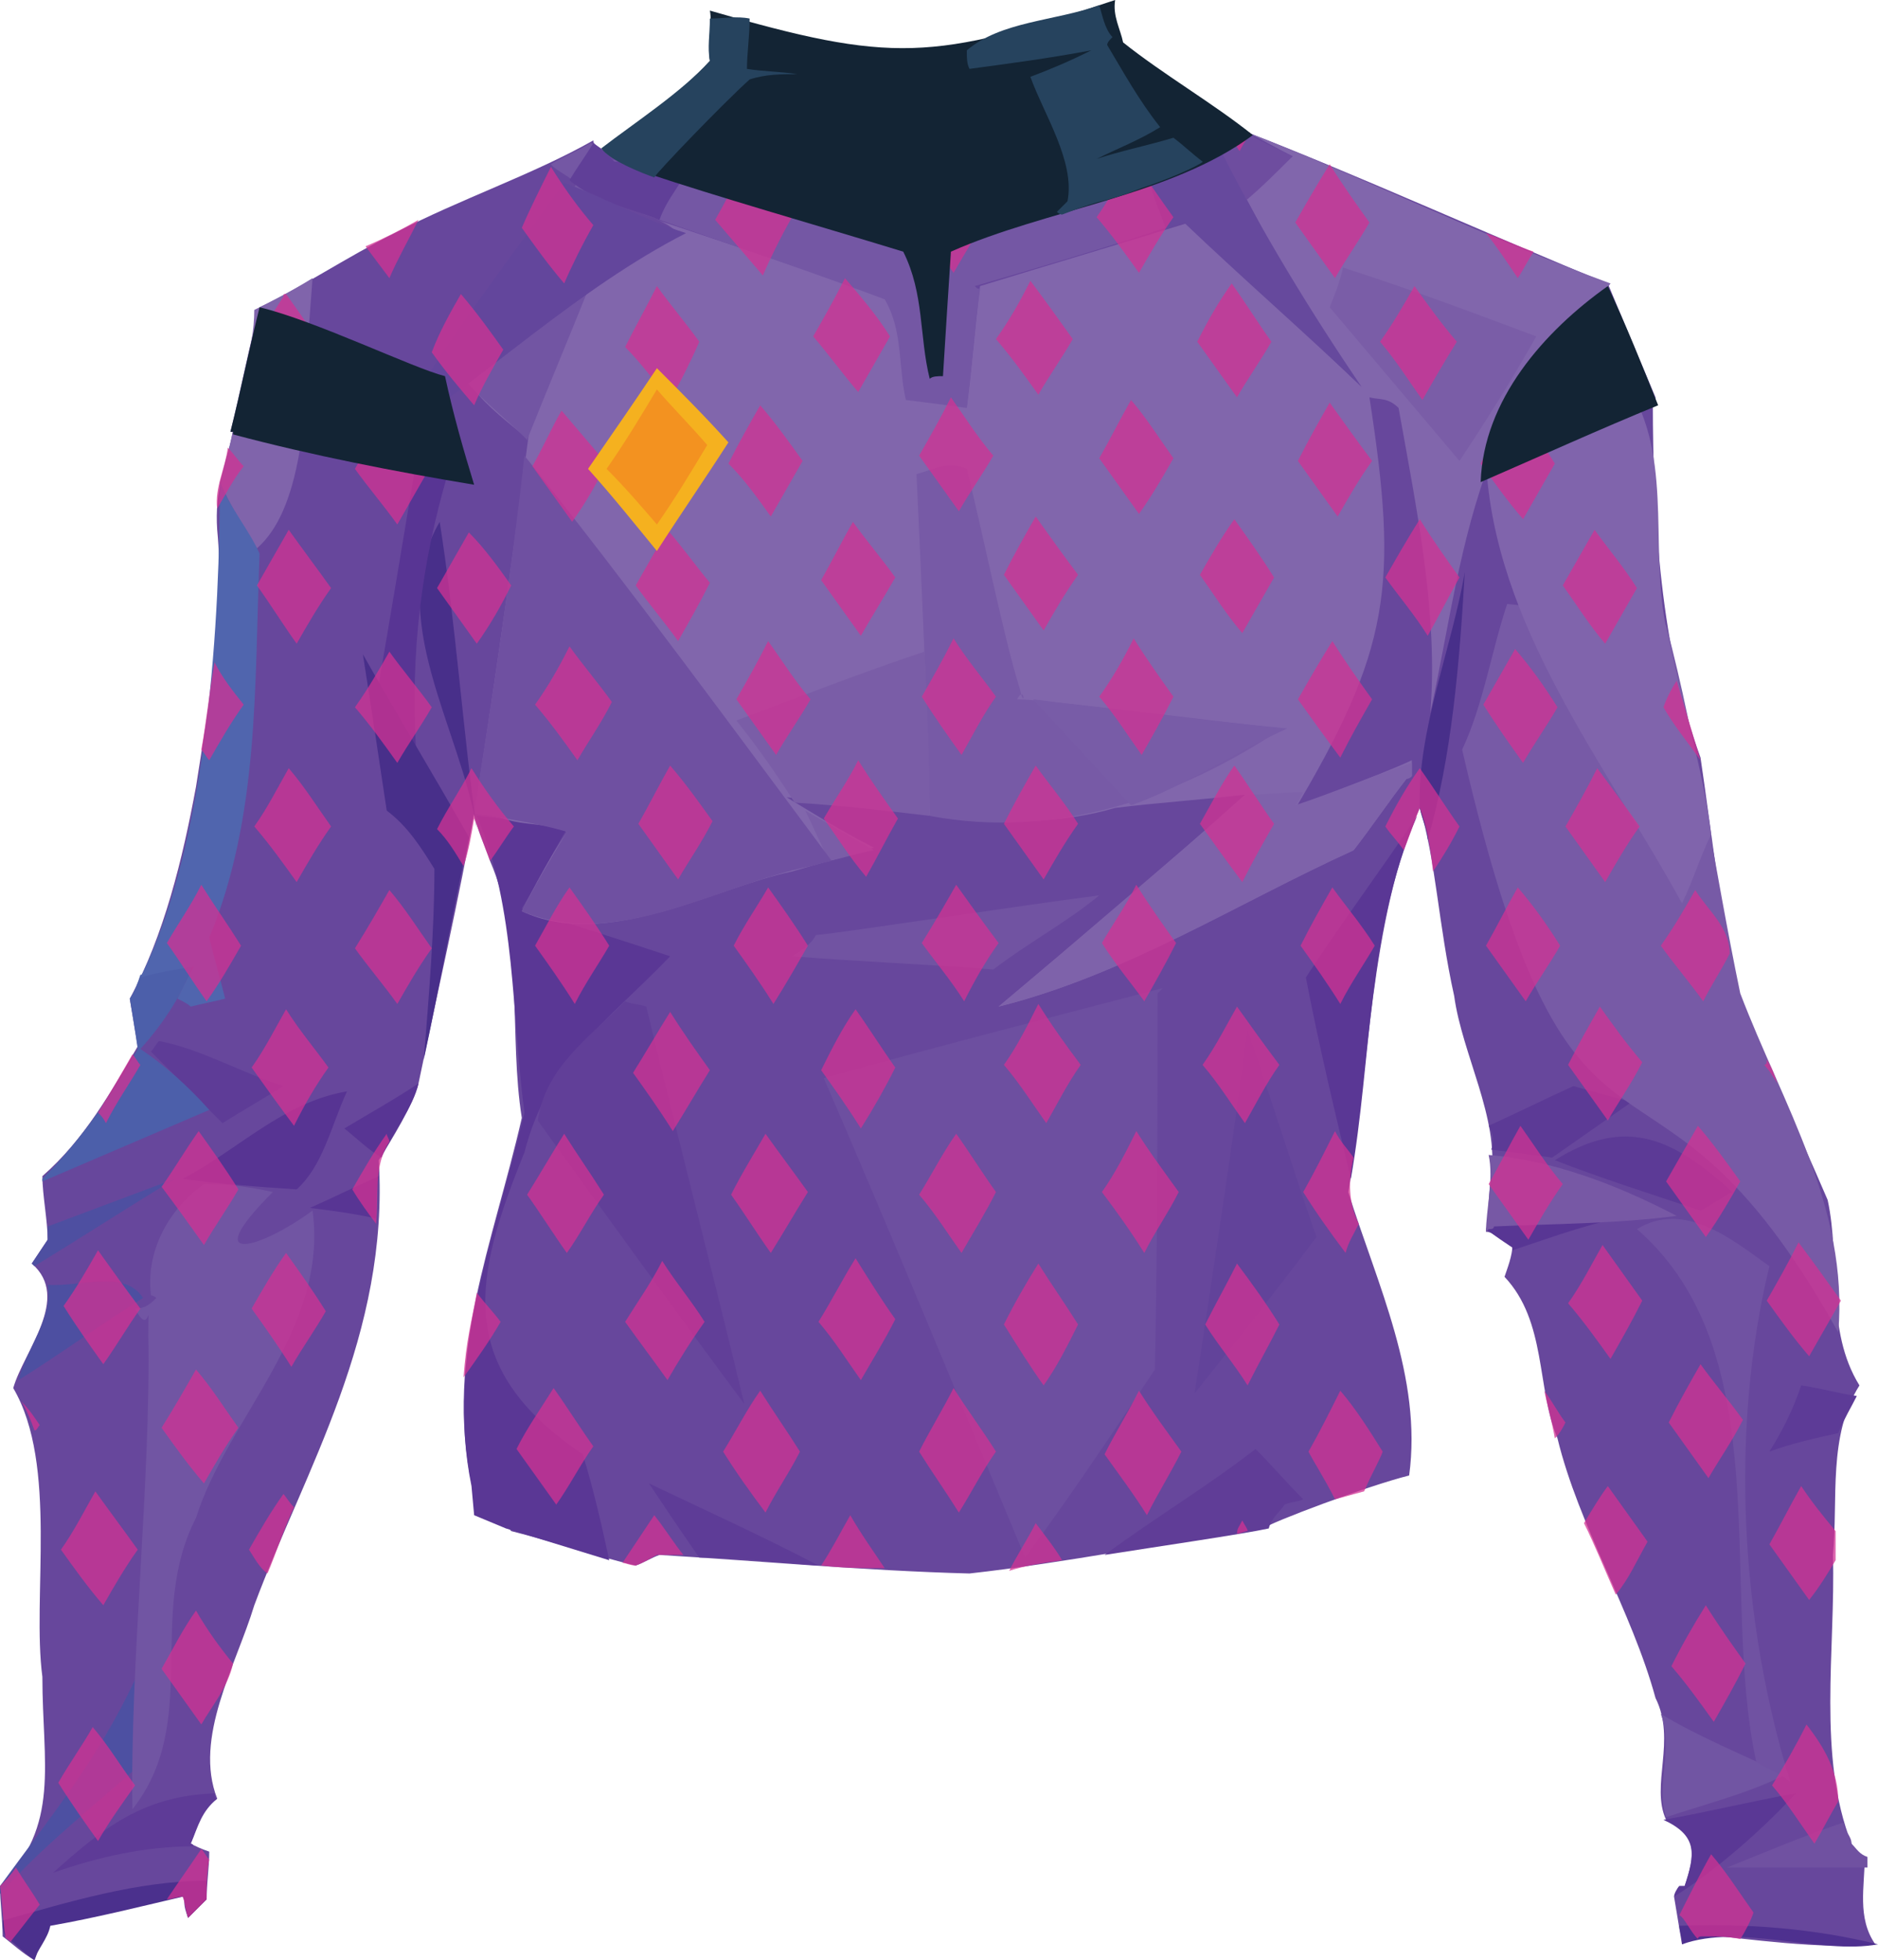 <?xml version="1.0" encoding="UTF-8" standalone="no"?>
<svg
   width="709"
   height="740"
   viewBox="0 0 709 740"
   version="1.1"
   id="svg336"
   sodipodi:docname="cb-layer-0938.svg"
   xmlns:inkscape="http://www.inkscape.org/namespaces/inkscape"
   xmlns:sodipodi="http://sodipodi.sourceforge.net/DTD/sodipodi-0.dtd"
   xmlns="http://www.w3.org/2000/svg"
   xmlns:svg="http://www.w3.org/2000/svg">
  <sodipodi:namedview
     id="namedview338"
     pagecolor="#ffffff"
     bordercolor="#666666"
     borderopacity="1.0"
     inkscape:pageshadow="2"
     inkscape:pageopacity="0.0"
     inkscape:pagecheckerboard="0" />
  <defs
     id="defs2" />
  <g
     id="id-78907">
    <path
       d="m 708,734 c -21,2 -47,-2 -68,-4 -1,2 -3,3 -5,4 -1,-6 -2,-12 -3,-18 1,-1 1,-3 2,-4 1,0 1,0 2,0 4,-12 5,-19 -7,-25 -6,-13 4,-30 -4,-46 -9,-33 -29,-65 -37,-98 -8,-19 -4,-44 -20,-61 1,-3 3,-8 3,-12 -3,-1 -7,-5 -10,-5 1,-6 1,-16 2,-21 3,-22 -11,-46 -14,-68 -6,-27 -7,-52 -13,-71 -19,42 -19,100 -27,145 11,35 28,70 23,107 -16,4 -53,18 -55,20 -35,5 -75,13 -111,17 -39,-1 -83,-5 -117,-7 -3,1 -6,3 -9,4 -13,-3 -31,-9 -47,-13 -4,-5 -5,-10 -8,-15 -3,-1 -5,-1 -7,-3 -10,-49 8,-90 19,-138 -5,-31 1,-67 -12,-97 0,0 0,0 0,0 -2,-6 -5,-12 -6,-18 -5,29 -15,73 -21,102 -2,8 -10,21 -15,29 4,66 -28,117 -47,168 -7,23 -23,50 -14,73 -7,5 -7,10 -10,17 2,1 4,2 7,3 0,6 -1,12 -1,18 -2,2 -5,5 -7,7 -1,-3 -2,-5 -1,-9 -15,4 -36,9 -53,12 -3,4 -2,9 -4,13 -5,-3 -8,-6 -12,-9 0,-6 -1,-13 -1,-19 23,-23 16,-46 16,-79 -4,-30 6,-80 -11,-109 4,-14 22,-34 7,-47 2,-3 4,-6 6,-9 0,-7 -2,-17 -2,-24 16,-14 26,-32 36,-49 -1,-6 -2,-12 -3,-18 13,-24 20,-53 25,-80 5,-32 11,-66 8,-97 -1,-15 3,-24 6,-37 0,0 0,0 -1,0 4,-16 7,-32 11,-47 15,-7 33,-19 51,-28 25,-13 52,-22 75,-35 0,2 2,2 3,4 12,-10 228,-19 243,-5 0,0 1,-1 1,-2 39,15 92,39 136,57 2,5 13,31 18,43 0,2 0,2 -1,2 0,44 3,93 18,134 4,27 8,62 14,90 11,26 22,49 34,77 5,23 -1,49 12,70 -12,19 -8,43 -10,64 1,36 -6,76 7,109 1,2 3,4 5,5 0,11 -3,23 4,33 z"
       fill="#67479c"
       id="id-78908" />
    <path
       d="m 709,734 c -22,4 -52,-8 -74,0 0,-3 -1,-5 -1,-7 25,-1 51,1 75,7 z"
       fill="#4e308f"
       id="path5" />
    <path
       d="m 678,677 c -13,14 -30,29 -46,39 0,-1 1,-3 2,-4 1,0 1,0 2,0 4,-12 5,-19 -8,-25 17,-3 33,-7 50,-10 z"
       fill="#5a3895"
       id="path7" />
    <path
       d="m 705,705 c -18,0 -35,0 -53,0 15,-6 29,-12 44,-17 0,3 3,5 3,8 2,2 3,4 6,5 0,1 0,2 0,4 z"
       fill="#7051a1"
       id="path9" />
    <path
       d="m 674,670 c -14,7 -30,11 -45,16 -4,-12 3,-26 -2,-39 13,8 32,16 47,23 z"
       fill="#7155a3"
       id="path11" />
    <path
       d="m 676,673 c -19,-61 -23,-133 -8,-195 -14,-10 -32,-25 -50,-14 54,47 31,136 45,201 4,3 9,4 13,8 z"
       fill="#7052a2"
       id="path13" />
    <path
       d="m 701,527 c -2,4 -5,9 -7,14 -9,2 -18,4 -26,7 5,-8 9,-16 12,-25 7,1 14,3 21,4 z"
       fill="#5d3b97"
       id="path15" />
    <path
       d="m 571,472 c 0,0 0,-1 0,-1 -3,-2 -6,-4 -10,-7 0,0 1,-1 1,-1 14,-1 29,-2 44,-2 -12,3 -23,7 -35,11 z"
       fill="#583694"
       id="path17" />
    <path
       d="m 633,459 c -23,3 -47,3 -69,4 0,1 -1,1 -2,1 -1,1 -1,1 -1,1 0,-8 3,-20 1,-29 24,2 48,11 71,23 z"
       fill="#7758a5"
       id="path19" />
    <path
       d="m 587,438 c 27,-17 45,-8 67,12 -4,2 -8,5 -12,7 -18,-6 -37,-12 -55,-19 z"
       fill="#5c3a96"
       id="path21" />
    <path
       d="m 616,416 c -10,7 -20,14 -30,21 -7,-1 -15,-2 -23,-3 1,-3 1,-6 -1,-9 11,-5 21,-10 32,-15 7,2 14,4 22,6 z"
       fill="#5c3a96"
       id="path23" />
    <path
       d="M 694,503 C 622,374 595,469 552,283 c 8,-17 11,-37 17,-55 20,2 40,6 60,8 12,45 18,91 28,139 16,42 41,81 37,128 z"
       fill="#775aa6"
       id="path25" />
    <path
       d="m 646,315 c -4,8 -7,18 -11,26 -29,-53 -71,-105 -74,-167 19,-7 37,-18 55,-26 16,28 6,63 14,93 5,25 13,49 16,74 z"
       fill="#8064ac"
       id="path27" />
    <path
       d="m 553,216 c -2,35 -5,70 -14,101 0,-4 -2,-7 -3,-12 0,0 0,0 0,0 -1,-29 12,-60 17,-89 z"
       fill="#482f8a"
       id="path29" />
    <path
       d="m 492,566 c -2,1 -5,1 -7,2 -2,3 -5,5 -6,9 -9,2 -43,7 -62,10 19,-14 39,-26 57,-40 6,6 12,13 18,19 z"
       fill="#603d97"
       id="path31" />
    <path
       d="m 451,526 c 16,-20 31,-39 46,-59 -9,-26 -17,-52 -26,-78 -6,45 -13,91 -20,137 z"
       fill="#62439a"
       id="path33" />
    <path
       d="m 387,588 c 17,-23 33,-47 49,-71 1,-47 1,-95 1,-142 1,-1 2,-2 2,-2 -42,11 -85,22 -128,34 26,60 51,121 76,181 z"
       fill="#6d4fa0"
       id="path35" />
    <path
       d="m 264,588 c -7,-10 -13,-19 -19,-28 21,10 43,20 64,31 -15,-1 -30,-3 -45,-3 z"
       fill="#5e3c97"
       id="path37" />
    <path
       d="m 220,549 c 4,13 7,26 10,40 -13,-4 -26,-8 -39,-12 l -12,-5 -1,-11 c -10,-49 9,-94 20,-141 -5,-37 -3,-77 -18,-112 11,1 23,3 34,5 -6,10 -11,20 -17,30 19,6 38,12 56,18 -24,25 -46,39 -55,74 -19,47 -27,81 22,114 z"
       fill="#5a3795"
       id="path39" />
    <path
       d="m 236,378 c 2,1 5,1 8,2 12,50 25,100 37,150 -26,-35 -52,-71 -78,-107 3,-20 19,-31 33,-45 z"
       fill="#613f98"
       id="path41" />
    <path
       d="m 535,308 c -19,44 -17,91 -25,137 -6,-25 -12,-50 -17,-76 13,-20 28,-40 42,-61 z"
       fill="#5a3795"
       id="path43" />
    <path
       d="m 299,361 c 3,-2 7,-4 9,-8 11,-1 76,-11 107,-15 -12,10 -27,18 -40,28 -25,-2 -51,-3 -76,-5 z"
       fill="#7153a2"
       id="path45" />
    <path
       d="m 608,107 c -11,17 -34,49 -45,66 -12,31 -16,64 -23,96 3,-37 -5,-76 -12,-115 -4,-4 -7,-3 -11,-4 11,71 8,95 -29,157 15,-9 30,-13 45,-20 0,2 0,4 0,6 -1,1 -2,1 -2,1 -7,9 -13,18 -20,27 -44,20 -86,47 -134,59 31,-26 63,-53 93,-80 -17,2 -33,3 -49,5 -41,12 -82,-1 -124,-4 10,6 21,13 33,19 -19,6 -7,2 -31,9 -29,6 -70,30 -102,15 5,-10 11,-21 17,-30 -10,-5 -26,0 -34,-13 7,-44 15,-101 20,-140 -3,6 2,7 -4,2 -6,-5 -15,-12 -19,-19 28,-24 49,-39 79,-56 -2,-2 -5,-4 -8,-5 30,10 60,20 90,31 2,12 4,25 6,37 7,1 14,1 21,2 2,-15 3,-30 5,-45 26,-8 53,-16 79,-24 22,21 43,41 65,62 -19,-22 -31,-48 -44,-72 7,-4 12,-10 18,-15 -6,-3 -11,-6 -17,-9 0,0 0,0 0,0 46,18 93,41 137,57 z"
       fill="#8166ac"
       id="path47" />
    <path
       d="m 484,275 c -39,26 -85,42 -133,33 -1,-43 -3,-86 -5,-129 7,-2 12,-5 19,-2 6,24 14,64 20,83 2,9 2,-2 -1,4 10,0 72,8 100,11 z"
       fill="#775aa6"
       id="path49" />
    <path
       d="m 486,275 c -20,9 -39,22 -59,29 -12,-13 -25,-27 -37,-40 32,4 64,8 96,11 z"
       fill="#785ca7"
       id="path51" />
    <path
       d="m 533,288 c 0,2 0,4 0,5 -1,1 -2,1 -2,1 -7,9 -13,18 -20,27 -44,20 -86,47 -134,59 31,-26 62,-53 94,-80 7,0 14,-1 21,-1 -1,2 -2,4 -3,5 15,-5 29,-11 44,-16 z"
       fill="#7e62aa"
       id="path53" />
    <path
       d="m 223,107 c -8,20 -16,39 -24,59 -8,-8 -16,-14 -23,-22 14,-11 40,-32 47,-37 z"
       fill="#7255a3"
       id="path55" />
    <path
       d="m 278,272 c 24,-9 47,-18 71,-26 1,20 2,41 2,62 -17,-2 -34,-4 -51,-5 -7,-11 -14,-21 -22,-31 z"
       fill="#7a5da7"
       id="path57" />
    <path
       d="m 330,321 c -6,1 -12,3 -17,4 -3,-6 -6,-13 -9,-19 9,5 17,10 26,15 z"
       fill="#7a5da7"
       id="path59" />
    <path
       d="m 314,325 c -12,3 18,-5 -8,2 -35,7 -73,32 -109,17 5,-10 11,-20 17,-30 -10,-3 -23,-5 -35,-7 7,-45 14,-90 19,-135 40,50 78,102 116,153 z"
       fill="#6f50a1"
       id="path61" />
    <path
       d="m 551,174 c 10,-15 20,-31 29,-47 -24,-9 -48,-18 -73,-26 -1,5 -3,10 -5,15 16,19 33,39 49,58 z"
       fill="#7a5da7"
       id="path63" />
    <path
       d="m 488,59 c -6,6 -12,12 -18,17 -3,-6 -6,-12 -9,-18 3,-3 7,-5 9,-8 5,3 12,6 18,9 z"
       fill="#6e4d9f"
       id="path65" />
    <path
       d="m 429,69 c 11,-4 22,-7 32,-12 15,30 34,61 53,89 -22,-21 -45,-41 -67,-62 -3,1 -6,2 -8,3 -3,-6 -6,-12 -10,-18 z"
       fill="#66499d"
       id="path67" />
    <path
       d="m 368,108 c 1,1 1,1 2,1 -2,15 -3,30 -5,45 -7,-1 -15,-2 -23,-3 -3,-13 -1,-26 -8,-38 -40,-15 -81,-28 -118,-42 5,-2 -6,-6 -8,-9 5,-3 10,-5 15,-8 2,1 7,3 7,6 85,21 113,43 204,8 1,6 4,12 6,18 -24,8 -48,15 -72,22 z"
       fill="#7457a4"
       id="path69" />
    <path
       d="m 258,67 c -3,5 -7,10 -9,16 -10,-4 -25,-7 -34,-15 3,-5 6,-9 9,-14 3,2 6,5 8,7 8,0 17,3 26,6 z"
       fill="#603f98"
       id="path71" />
    <path
       d="m 113,171 c -3,17 -8,29 -16,36 -5,-8 -10,-16 -14,-25 2,-6 4,-14 5,-20 0,1 0,1 0,1 2,-16 8,-31 8,-46 6,-3 14,-7 22,-12 z"
       fill="#8064ab"
       id="path73" />
    <path
       d="m 147,166 c 18,-33 43,-65 66,-97 14,5 30,14 46,19 -41,21 -75,54 -112,78 z"
       fill="#63469c"
       id="path75" />
    <path
       d="m 166,197 c 6,38 9,81 14,116 -6,-38 -35,-80 -14,-116 z"
       fill="#482f8a"
       id="path77" />
    <path
       d="m 157,175 c 4,2 8,3 12,4 -10,34 -14,68 -12,103 -5,-6 -10,-12 -15,-18 5,-29 10,-59 15,-89 z"
       fill="#583594"
       id="path79" />
    <path
       d="m 137,247 c 13,23 27,46 40,69 -6,28 -11,56 -17,84 2,-25 4,-49 4,-72 -5,-8 -10,-16 -18,-22 -3,-20 -6,-40 -9,-59 z"
       fill="#482f8a"
       id="path81" />
    <path
       d="m 158,409 c -2,9 -10,19 -14,28 -5,-3 -9,-7 -14,-11 10,-6 19,-11 28,-17 z"
       fill="#583594"
       id="path83" />
    <path
       d="m 142,460 c -9,-2 -17,-3 -25,-4 9,-4 17,-8 26,-12 -1,5 -1,10 -1,16 z"
       fill="#583594"
       id="path85" />
    <path
       d="m 72,696 c 1,0 1,1 1,1 -18,0 -36,4 -53,10 19,-17 34,-29 61,-30 0,1 0,2 1,2 -6,5 -7,10 -10,17 z"
       fill="#5e3b97"
       id="path87" />
    <path
       d="m 78,710 c 0,2 0,5 0,7 -2,2 -5,5 -7,7 -1,-3 -1,-6 -2,-8 -17,4 -33,8 -50,11 -1,5 -5,9 -6,13 -4,-3 -7,-6 -11,-9 -1,-2 -1,-4 -1,-6 25,-7 51,-15 77,-15 z"
       fill="#4b308d"
       id="path89" />
    <path
       d="m 52,667 c -18,16 -36,30 -52,48 0,-1 0,-2 0,-3 19,-26 37,-48 51,-78 1,10 1,22 1,33 z"
       fill="#4d50a2"
       id="path91" />
    <path
       d="m 50,683 c 26,-33 5,-73 24,-110 12,-38 50,-71 44,-116 -19,14 -44,22 -15,-7 -9,-2 -17,-3 -26,-3 -14,10 -22,26 -20,42 1,0 2,1 2,1 -2,2 -4,4 -8,4 6,12 5,-7 5,10 1,54 -7,125 -6,179 z"
       fill="#7155a3"
       id="path93" />
    <path
       d="m 69,445 c 21,-11 38,-29 62,-33 -6,13 -9,28 -19,37 -15,-1 -29,-2 -43,-4 z"
       fill="#573493"
       id="path95" />
    <path
       d="m 84,424 c 8,-5 15,-9 23,-14 -16,-5 -31,-14 -47,-17 -1,1 -2,3 -3,4 9,9 18,18 27,27 z"
       fill="#5e3c97"
       id="path97" />
    <path
       d="m 7,521 c 3,-12 13,-23 11,-36 12,1 29,-6 36,5 -16,10 -31,21 -47,31 z"
       fill="#4d4fa1"
       id="path99" />
    <path
       d="m 66,445 c -18,11 -35,22 -53,33 0,0 -1,-1 -1,-1 2,-3 4,-6 6,-9 0,-2 0,-3 0,-5 16,-6 32,-12 48,-18 z"
       fill="#4e4fa1"
       id="path101" />
    <path
       d="m 79,419 c -21,9 -42,18 -63,27 0,0 0,0 0,-1 14,-14 26,-31 36,-49 -1,-7 -2,-13 -3,-19 2,-3 3,-6 4,-9 7,-1 14,-2 20,-4 -4,11 -11,22 -20,32 9,6 18,14 26,23 z"
       fill="#4c5faa"
       id="path103" />
    <path
       d="m 98,209 c -2,50 0,99 -19,145 2,8 4,15 6,23 -4,1 -9,2 -13,3 -1,-1 -3,-2 -5,-3 2,-4 4,-8 6,-12 -7,1 -13,2 -20,4 26,-52 30,-138 30,-187 4,10 11,18 15,27 z"
       fill="#5065ae"
       id="path105" />
    <path
       d="m 694,680 c -3,5 -6,11 -9,16 -5,-7 -10,-15 -16,-22 5,-8 9,-15 13,-23 7,9 12,18 12,29 z"
       fill="#d13293"
       opacity="0.75"
       id="path107" />
    <path
       d="m 662,722 c -1,3 -3,7 -5,10 -5,-1 -9,-1 -14,-1 -1,0 -2,0 -2,1 -3,-3 -5,-8 -7,-9 3,-6 8,-16 12,-23 6,7 11,15 16,22 z"
       fill="#d13293"
       opacity="0.75"
       id="path109" />
    <path
       d="m 631,629 c 4,-8 8,-15 13,-23 5,8 10,15 15,22 -4,8 -8,15 -12,22 -5,-7 -10,-14 -16,-21 z"
       fill="#d13293"
       opacity="0.75"
       id="path111" />
    <path
       d="m 693,587 c 0,0 0,1 0,2 -3,5 -6,10 -10,15 -5,-7 -10,-14 -15,-21 4,-7 8,-15 12,-22 4,6 8,11 13,17 0,3 0,6 0,9 z"
       fill="#d13293"
       opacity="0.75"
       id="path113" />
    <path
       d="m 622,582 c -4,7 -7,14 -12,20 -4,-9 -8,-19 -12,-27 3,-5 6,-10 9,-14 5,7 10,14 15,21 z"
       fill="#d13293"
       opacity="0.75"
       id="path115" />
    <path
       d="m 630,537 c 4,-8 8,-15 12,-22 5,7 11,14 16,21 -4,8 -9,15 -13,22 -5,-7 -10,-14 -15,-21 z"
       fill="#d13293"
       opacity="0.75"
       id="path117" />
    <path
       d="m 591,537 c -1,2 -2,4 -4,6 -1,-6 -3,-13 -4,-18 3,4 5,8 8,12 z"
       fill="#d13293"
       opacity="0.75"
       id="path119" />
    <path
       d="m 592,492 c 5,-7 9,-15 13,-22 5,7 10,14 15,21 -4,8 -8,15 -12,22 -5,-7 -10,-14 -16,-21 z"
       fill="#d13293"
       opacity="0.75"
       id="path121" />
    <path
       d="m 667,491 c 4,-7 8,-14 12,-22 6,8 11,15 16,22 -4,7 -8,14 -12,21 -6,-7 -11,-14 -16,-21 z"
       fill="#d13293"
       opacity="0.75"
       id="path123" />
    <path
       d="m 562,447 c 4,-7 8,-15 12,-22 5,7 10,15 16,22 -5,7 -9,14 -13,21 -5,-7 -10,-14 -15,-21 z"
       fill="#d13293"
       opacity="0.75"
       id="path125" />
    <path
       d="m 592,402 c 4,-8 8,-15 12,-22 5,7 10,14 16,21 -4,8 -9,15 -13,22 -5,-7 -10,-14 -15,-21 z"
       fill="#d13293"
       opacity="0.75"
       id="path127" />
    <path
       d="m 629,446 c 4,-7 8,-14 12,-21 6,7 11,14 16,21 -4,7 -8,14 -13,21 -5,-7 -10,-14 -15,-21 z"
       fill="#d13293"
       opacity="0.75"
       id="path129" />
    <path
       d="m 671,409 c -2,-3 -3,-5 -5,-7 1,0 1,-1 1,-2 2,3 3,6 4,9 z"
       fill="#d13293"
       opacity="0.75"
       id="path131" />
    <path
       d="m 653,360 c -3,6 -7,12 -10,18 -5,-7 -11,-14 -16,-21 5,-7 9,-14 13,-21 5,8 13,14 13,24 z"
       fill="#d13293"
       opacity="0.75"
       id="path133" />
    <path
       d="m 561,357 c 4,-7 8,-15 12,-22 6,7 11,14 16,22 -4,7 -9,14 -13,21 -5,-7 -10,-14 -15,-21 z"
       fill="#d13293"
       opacity="0.75"
       id="path135" />
    <path
       d="m 591,312 c 4,-7 8,-14 12,-22 6,8 11,15 16,22 -5,7 -9,14 -13,21 -5,-7 -10,-14 -15,-21 z"
       fill="#d13293"
       opacity="0.75"
       id="path137" />
    <path
       d="m 560,266 c 4,-7 8,-14 12,-21 6,7 11,14 16,22 -4,7 -9,14 -13,21 -5,-7 -10,-14 -15,-22 z"
       fill="#d13293"
       opacity="0.75"
       id="path139" />
    <path
       d="m 590,221 c 4,-7 8,-14 12,-21 5,7 11,14 16,22 -4,7 -8,14 -12,21 -6,-7 -11,-15 -16,-22 z"
       fill="#d13293"
       opacity="0.75"
       id="path141" />
    <path
       d="m 642,287 c -5,-7 -10,-13 -14,-20 1,-3 3,-7 5,-10 3,10 6,20 9,30 z"
       fill="#d13293"
       opacity="0.75"
       id="path143" />
    <path
       d="m 195,547 c 4,-8 9,-15 14,-23 5,7 10,15 15,22 -5,7 -9,15 -14,22 -5,-7 -10,-14 -15,-21 z"
       fill="#d13293"
       opacity="0.75"
       id="path145" />
    <path
       d="m 189,499 c -4,7 -9,14 -14,21 1,-14 3,-21 5,-32 3,4 6,7 9,11 z"
       fill="#d13293"
       opacity="0.75"
       id="path147" />
    <path
       d="m 236,499 c 5,-8 10,-15 14,-23 5,8 11,15 16,23 -5,7 -10,15 -14,22 -5,-7 -11,-15 -16,-22 z"
       fill="#d13293"
       opacity="0.75"
       id="path149" />
    <path
       d="m 147,431 c -6,9 -4,20 -5,31 -3,-4 -6,-8 -9,-13 4,-7 8,-14 13,-21 0,1 1,2 1,3 z"
       fill="#d13293"
       opacity="0.75"
       id="path151" />
    <path
       d="m 199,451 c 5,-8 9,-15 14,-23 5,8 10,15 15,23 -5,7 -9,15 -14,22 -5,-7 -10,-15 -15,-22 z"
       fill="#d13293"
       opacity="0.75"
       id="path153" />
    <path
       d="m 239,405 c 5,-8 9,-15 14,-23 5,8 10,15 15,22 -5,8 -9,15 -14,23 -5,-8 -10,-15 -15,-22 z"
       fill="#d13293"
       opacity="0.75"
       id="path155" />
    <path
       d="m 347,548 c 4,-8 9,-16 13,-24 5,8 11,16 16,24 -5,7 -9,15 -14,23 -5,-8 -10,-15 -15,-23 z"
       fill="#d13293"
       opacity="0.75"
       id="path157" />
    <path
       d="m 273,548 c 5,-8 9,-16 14,-23 5,8 10,15 15,23 -4,8 -9,15 -13,23 -6,-8 -11,-15 -16,-23 z"
       fill="#d13293"
       opacity="0.75"
       id="path159" />
    <path
       d="m 309,499 c 5,-8 9,-16 14,-24 5,8 10,16 15,23 -4,8 -9,16 -13,23 -5,-7 -10,-15 -16,-22 z"
       fill="#d13293"
       opacity="0.75"
       id="path161" />
    <path
       d="m 379,500 c 4,-8 8,-15 13,-23 5,8 10,15 15,23 -4,8 -8,16 -13,23 -5,-7 -10,-15 -15,-23 z"
       fill="#d13293"
       opacity="0.75"
       id="path163" />
    <path
       d="m 416,450 c 5,-7 9,-15 13,-23 5,8 11,16 16,23 -4,8 -9,15 -13,23 -5,-8 -10,-15 -16,-23 z"
       fill="#d13293"
       opacity="0.75"
       id="path165" />
    <path
       d="m 417,549 c 4,-8 9,-16 13,-24 5,8 11,16 16,23 -4,8 -9,16 -13,24 -5,-8 -11,-16 -16,-23 z"
       fill="#d13293"
       opacity="0.75"
       id="path167" />
    <path
       d="m 276,451 c 4,-8 9,-16 13,-23 5,7 11,15 16,22 -5,8 -9,15 -14,23 -5,-7 -10,-15 -15,-22 z"
       fill="#d13293"
       opacity="0.75"
       id="path169" />
    <path
       d="m 310,404 c 4,-8 8,-16 13,-23 5,7 10,15 15,22 -4,8 -8,15 -13,23 -5,-8 -10,-15 -15,-22 z"
       fill="#d13293"
       opacity="0.75"
       id="path171" />
    <path
       d="m 347,451 c 5,-8 9,-16 14,-23 5,7 10,15 15,22 -4,8 -9,16 -13,23 -5,-7 -10,-15 -16,-22 z"
       fill="#d13293"
       opacity="0.75"
       id="path173" />
    <path
       d="m 379,402 c 5,-7 9,-15 13,-23 5,8 10,15 16,23 -5,7 -9,15 -13,22 -5,-7 -10,-15 -16,-22 z"
       fill="#d13293"
       opacity="0.75"
       id="path175" />
    <path
       d="m 455,500 c 4,-8 8,-15 12,-23 6,8 11,15 16,23 -4,8 -8,15 -12,23 -5,-8 -11,-15 -16,-23 z"
       fill="#d13293"
       opacity="0.75"
       id="path177" />
    <path
       d="m 258,587 c -3,0 -6,0 -10,0 -2,1 -5,3 -8,4 -2,0 -4,-1 -5,-1 4,-6 8,-12 12,-18 4,5 7,10 11,15 z"
       fill="#d13293"
       opacity="0.75"
       id="path179" />
    <path
       d="m 334,592 c -8,0 -16,0 -24,-1 4,-6 7,-12 11,-19 4,7 9,14 13,20 z"
       fill="#d13293"
       opacity="0.75"
       id="path181" />
    <path
       d="m 401,589 c -7,1 -14,2 -20,4 3,-6 7,-12 10,-18 3,4 7,9 10,14 z"
       fill="#d13293"
       opacity="0.75"
       id="path183" />
    <path
       d="m 471,578 c -1,0 -3,1 -4,1 0,-2 1,-3 2,-5 1,2 2,3 2,4 z"
       fill="#d13293"
       opacity="0.75"
       id="path185" />
    <path
       d="m 513,462 c -2,4 -4,7 -5,11 -6,-8 -11,-15 -16,-23 4,-7 8,-15 12,-23 2,4 5,7 7,10 -2,9 -2,17 2,25 z"
       fill="#d13293"
       opacity="0.75"
       id="path187" />
    <path
       d="m 522,548 c -1,3 -4,8 -7,15 l -11,3 c -4,-8 -8,-14 -10,-18 4,-7 8,-15 12,-23 6,7 11,15 16,23 z"
       fill="#d13293"
       opacity="0.75"
       id="path189" />
    <path
       d="m 454,402 c 5,-7 9,-15 13,-22 5,7 10,14 16,22 -5,7 -9,15 -13,22 -5,-7 -10,-15 -16,-22 z"
       fill="#d13293"
       opacity="0.75"
       id="path191" />
    <path
       d="m 202,357 c 4,-7 8,-15 13,-22 5,7 10,14 15,22 -4,7 -9,14 -13,22 -5,-8 -10,-15 -15,-22 z"
       fill="#d13293"
       opacity="0.75"
       id="path193" />
    <path
       d="m 134,358 c 5,-8 9,-15 13,-22 6,7 11,15 16,22 -5,7 -9,14 -13,21 -5,-7 -11,-14 -16,-21 z"
       fill="#d13293"
       opacity="0.75"
       id="path195" />
    <path
       d="m 194,312 c -3,4 -6,9 -9,13 -2,-5 -4,-11 -6,-16 -1,6 -2,12 -4,18 -3,-5 -6,-10 -10,-14 4,-8 9,-15 13,-23 5,8 10,15 16,22 z"
       fill="#d13293"
       opacity="0.75"
       id="path197" />
    <path
       d="m 241,311 c 4,-7 8,-15 12,-22 6,7 11,14 16,21 -4,8 -9,15 -13,22 -5,-7 -10,-14 -15,-21 z"
       fill="#d13293"
       opacity="0.75"
       id="path199" />
    <path
       d="m 134,267 c 5,-7 9,-14 13,-21 5,7 11,14 16,21 -4,7 -9,14 -13,21 -5,-7 -10,-14 -16,-21 z"
       fill="#d13293"
       opacity="0.75"
       id="path201" />
    <path
       d="m 165,222 c 4,-7 8,-14 12,-21 6,6 11,13 16,20 -4,8 -8,15 -13,22 -5,-7 -10,-14 -15,-21 z"
       fill="#d13293"
       opacity="0.75"
       id="path203" />
    <path
       d="m 202,266 c 5,-7 9,-14 13,-22 5,7 11,14 16,21 -4,8 -9,15 -13,22 -5,-7 -10,-14 -16,-21 z"
       fill="#d13293"
       opacity="0.75"
       id="path205" />
    <path
       d="m 240,221 c 4,-7 8,-14 12,-21 6,7 11,14 16,20 -4,8 -8,15 -12,22 -5,-7 -11,-14 -16,-21 z"
       fill="#d13293"
       opacity="0.75"
       id="path207" />
    <path
       d="m 348,356 c 5,-8 9,-15 13,-22 5,7 10,14 16,22 -5,7 -9,14 -13,22 -5,-8 -11,-15 -16,-22 z"
       fill="#d13293"
       opacity="0.75"
       id="path209" />
    <path
       d="m 277,357 c 4,-8 9,-15 13,-22 5,7 10,14 15,22 -4,7 -8,14 -13,22 -5,-8 -10,-15 -15,-22 z"
       fill="#d13293"
       opacity="0.75"
       id="path211" />
    <path
       d="m 311,309 c 4,-7 9,-14 13,-22 5,8 10,15 15,22 -4,7 -8,15 -12,22 -6,-7 -11,-15 -16,-22 z"
       fill="#d13293"
       opacity="0.75"
       id="path213" />
    <path
       d="m 379,311 c 4,-8 8,-15 12,-22 5,7 11,14 16,22 -5,7 -9,14 -13,21 -5,-7 -10,-14 -15,-21 z"
       fill="#d13293"
       opacity="0.75"
       id="path215" />
    <path
       d="m 415,263 c 5,-7 9,-14 13,-22 5,8 10,15 15,22 -4,8 -8,15 -12,22 -5,-7 -10,-15 -16,-22 z"
       fill="#d13293"
       opacity="0.75"
       id="path217" />
    <path
       d="m 416,356 c 4,-7 9,-14 13,-22 5,8 10,15 15,22 -4,8 -8,15 -12,22 -5,-7 -11,-14 -16,-22 z"
       fill="#d13293"
       opacity="0.75"
       id="path219" />
    <path
       d="m 278,264 c 4,-7 8,-14 12,-22 5,7 10,15 16,22 -4,7 -9,14 -13,21 -5,-7 -10,-14 -15,-21 z"
       fill="#d13293"
       opacity="0.75"
       id="path221" />
    <path
       d="m 310,219 c 4,-7 8,-15 12,-22 5,7 11,14 16,21 -4,7 -9,15 -13,22 -5,-7 -10,-14 -15,-21 z"
       fill="#d13293"
       opacity="0.75"
       id="path223" />
    <path
       d="m 348,263 c 4,-7 8,-14 12,-22 5,8 11,15 16,22 -5,7 -9,15 -13,22 -5,-7 -10,-14 -15,-22 z"
       fill="#d13293"
       opacity="0.75"
       id="path225" />
    <path
       d="m 379,217 c 4,-8 8,-15 12,-22 5,7 10,14 16,22 -5,7 -9,14 -13,21 -5,-7 -10,-14 -15,-21 z"
       fill="#d13293"
       opacity="0.75"
       id="path227" />
    <path
       d="m 453,311 c 4,-7 8,-15 13,-22 5,7 10,15 15,22 -4,7 -8,14 -12,22 -6,-8 -11,-15 -16,-22 z"
       fill="#d13293"
       opacity="0.75"
       id="path229" />
    <path
       d="m 490,264 c 4,-7 8,-14 13,-22 5,8 10,15 15,22 -4,7 -8,14 -12,22 -6,-8 -11,-15 -16,-22 z"
       fill="#d13293"
       opacity="0.75"
       id="path231" />
    <path
       d="m 491,357 c 4,-8 8,-15 12,-22 5,7 11,14 16,22 -4,7 -9,14 -13,22 -5,-8 -10,-15 -15,-22 z"
       fill="#d13293"
       opacity="0.75"
       id="path233" />
    <path
       d="m 453,217 c 4,-7 8,-14 13,-21 5,7 10,14 15,22 -4,7 -8,14 -12,21 -6,-7 -11,-15 -16,-22 z"
       fill="#d13293"
       opacity="0.75"
       id="path235" />
    <path
       d="m 201,176 c 4,-7 7,-14 11,-21 6,7 11,13 17,20 -4,8 -8,15 -13,22 -5,-7 -10,-14 -15,-21 z"
       fill="#d13293"
       opacity="0.75"
       id="path237" />
    <path
       d="m 134,177 c 4,-7 8,-14 12,-21 6,7 11,14 16,21 -4,7 -8,14 -12,21 -5,-7 -11,-14 -16,-21 z"
       fill="#d13293"
       opacity="0.75"
       id="path239" />
    <path
       d="m 163,133 c 3,-8 7,-15 11,-22 6,7 11,14 16,21 -4,7 -8,14 -11,21 -6,-7 -11,-13 -16,-20 z"
       fill="#d13293"
       opacity="0.75"
       id="path241" />
    <path
       d="m 236,131 c 4,-8 8,-15 12,-23 5,7 11,14 16,21 -3,7 -7,15 -11,22 -6,-7 -11,-14 -17,-20 z"
       fill="#d13293"
       opacity="0.75"
       id="path243" />
    <path
       d="m 158,83 c -4,8 -8,15 -11,22 -3,-4 -6,-8 -9,-12 7,-3 13,-6 20,-10 z"
       fill="#d13293"
       opacity="0.75"
       id="path245" />
    <path
       d="m 61,539 c 5,-8 9,-15 13,-22 6,7 11,15 16,22 -5,7 -9,14 -13,21 -6,-7 -11,-14 -16,-21 z"
       fill="#d13293"
       opacity="0.75"
       id="path247" />
    <path
       d="m 15,538 c -1,1 -1,2 -2,2 -1,-3 -3,-8 -5,-11 3,3 5,6 7,9 z"
       fill="#d13293"
       opacity="0.75"
       id="path249" />
    <path
       d="m 61,448 c 5,-7 9,-14 14,-21 5,7 10,14 15,22 -4,7 -9,14 -13,21 -5,-7 -10,-14 -16,-22 z"
       fill="#d13293"
       opacity="0.75"
       id="path251" />
    <path
       d="m 63,356 c 4,-7 9,-14 13,-22 5,8 10,15 15,23 -4,7 -8,14 -13,21 -5,-7 -10,-15 -15,-22 z"
       fill="#d13293"
       opacity="0.75"
       id="path253" />
    <path
       d="m 92,266 c -5,7 -9,14 -13,21 -1,-1 -2,-3 -3,-4 2,-11 3,-22 5,-33 3,6 7,11 11,16 z"
       fill="#d13293"
       opacity="0.75"
       id="path255" />
    <path
       d="m 92,176 c -4,5 -7,11 -10,16 -1,-8 3,-15 4,-23 2,2 4,5 6,7 z"
       fill="#d13293"
       opacity="0.75"
       id="path257" />
    <path
       d="m 95,494 c 4,-7 8,-14 13,-21 5,7 10,14 15,22 -4,7 -9,14 -13,21 -5,-8 -10,-15 -15,-22 z"
       fill="#d13293"
       opacity="0.75"
       id="path259" />
    <path
       d="m 95,403 c 5,-7 9,-15 13,-22 5,8 11,15 16,22 -5,7 -9,14 -13,22 -6,-8 -11,-15 -16,-22 z"
       fill="#d13293"
       opacity="0.75"
       id="path261" />
    <path
       d="m 24,493 c 5,-7 9,-14 13,-21 5,7 10,14 16,22 -5,7 -9,14 -14,21 -5,-7 -10,-14 -15,-22 z"
       fill="#d13293"
       opacity="0.75"
       id="path263" />
    <path
       d="m 88,628 c -2,9 -8,16 -12,23 -5,-7 -10,-14 -15,-21 4,-7 8,-15 13,-22 4,7 9,14 14,20 z"
       fill="#d13293"
       opacity="0.75"
       id="path265" />
    <path
       d="m 111,569 c -3,6 -7,18 -10,25 -3,-2 -5,-6 -7,-9 4,-7 8,-14 13,-21 1,1 2,3 4,5 z"
       fill="#d13293"
       opacity="0.75"
       id="path267" />
    <path
       d="m 23,585 c 5,-7 9,-15 13,-22 5,7 11,15 16,22 -5,7 -9,14 -13,21 -6,-7 -11,-14 -16,-21 z"
       fill="#d13293"
       opacity="0.75"
       id="path269" />
    <path
       d="m 79,702 c -1,5 -1,10 -1,15 -2,2 -5,5 -7,7 -1,-3 -1,-5 -2,-8 -2,0 -4,1 -6,1 4,-6 9,-13 13,-19 1,1 2,3 3,4 z"
       fill="#d13293"
       opacity="0.75"
       id="path271" />
    <path
       d="m 15,719 c -4,5 -7,9 -11,14 -1,-1 -2,-1 -2,-2 -1,-6 -1,-13 -2,-19 2,-2 4,-4 6,-7 3,5 6,9 9,14 z"
       fill="#d13293"
       opacity="0.75"
       id="path273" />
    <path
       d="m 22,673 c 4,-7 9,-14 13,-21 6,7 10,14 16,22 -5,7 -10,14 -14,21 -5,-7 -10,-14 -15,-22 z"
       fill="#d13293"
       opacity="0.75"
       id="path275" />
    <path
       d="m 53,402 c -4,7 -9,14 -13,22 -1,-2 -2,-3 -3,-4 5,-8 9,-15 13,-22 1,1 2,3 3,4 z"
       fill="#d13293"
       opacity="0.75"
       id="path277" />
    <path
       d="m 96,312 c 5,-7 9,-15 13,-22 6,7 11,15 16,22 -5,7 -9,14 -13,21 -5,-7 -10,-14 -16,-21 z"
       fill="#d13293"
       opacity="0.75"
       id="path279" />
    <path
       d="m 97,221 c 4,-7 8,-14 12,-21 5,7 11,15 16,22 -5,7 -9,14 -13,21 -5,-7 -10,-15 -15,-22 z"
       fill="#d13293"
       opacity="0.75"
       id="path281" />
    <path
       d="m 123,133 c -4,7 -8,14 -12,21 -5,-8 -11,-15 -16,-22 4,-7 8,-14 12,-20 0,-1 0,-1 1,-1 5,7 10,14 15,22 z"
       fill="#d13293"
       opacity="0.75"
       id="path283" />
    <path
       d="m 197,86 c 3,-7 7,-15 11,-23 5,8 10,15 16,22 -4,7 -8,15 -11,22 -6,-7 -11,-14 -16,-21 z"
       fill="#d13293"
       opacity="0.75"
       id="path285" />
    <path
       d="m 347,172 c 4,-7 8,-14 12,-22 5,7 10,15 16,22 -4,7 -9,14 -13,21 -5,-7 -10,-14 -15,-21 z"
       fill="#d13293"
       opacity="0.75"
       id="path287" />
    <path
       d="m 275,175 c 4,-8 8,-15 12,-22 6,7 11,14 16,21 -4,7 -8,14 -12,21 -5,-7 -10,-14 -16,-20 z"
       fill="#d13293"
       opacity="0.75"
       id="path289" />
    <path
       d="m 307,127 c 4,-7 8,-14 12,-22 6,7 12,14 17,22 -4,7 -8,14 -12,21 -6,-7 -11,-14 -17,-21 z"
       fill="#d13293"
       opacity="0.75"
       id="path291" />
    <path
       d="m 376,128 c 5,-7 9,-14 13,-22 6,8 11,15 16,22 -4,7 -9,14 -13,21 -5,-7 -10,-14 -16,-21 z"
       fill="#d13293"
       opacity="0.75"
       id="path293" />
    <path
       d="m 414,82 c 5,-7 9,-15 14,-22 5,8 10,15 15,22 -5,7 -9,14 -13,21 -5,-7 -10,-14 -16,-21 z"
       fill="#d13293"
       opacity="0.75"
       id="path295" />
    <path
       d="m 415,173 c 4,-7 8,-15 12,-22 6,7 11,15 16,22 -4,7 -8,14 -13,21 -5,-7 -10,-14 -15,-21 z"
       fill="#d13293"
       opacity="0.75"
       id="path297" />
    <path
       d="m 270,83 c 4,-7 8,-15 12,-22 6,7 12,14 17,21 -4,7 -8,15 -11,22 -6,-7 -12,-14 -18,-21 z"
       fill="#d13293"
       opacity="0.75"
       id="path299" />
    <path
       d="m 344,81 c 4,-7 8,-14 13,-21 5,7 11,14 16,21 -4,7 -9,15 -13,22 -5,-7 -11,-15 -16,-22 z"
       fill="#d13293"
       opacity="0.75"
       id="path301" />
    <path
       d="m 452,129 c 4,-8 8,-15 13,-22 5,7 10,15 15,22 -4,7 -9,14 -13,21 -5,-7 -10,-14 -15,-21 z"
       fill="#d13293"
       opacity="0.75"
       id="path303" />
    <path
       d="m 551,312 c -3,6 -6,11 -10,17 -1,-9 -2,-16 -5,-24 -2,5 -4,11 -6,16 -2,-3 -5,-6 -7,-9 4,-8 8,-15 13,-22 5,7 10,15 15,22 z"
       fill="#d13293"
       opacity="0.75"
       id="path305" />
    <path
       d="m 523,218 c 4,-7 8,-14 13,-22 5,8 10,15 15,22 -4,7 -8,15 -12,22 -5,-8 -11,-15 -16,-22 z"
       fill="#d13293"
       opacity="0.75"
       id="path307" />
    <path
       d="m 521,129 c 5,-7 9,-14 13,-21 5,7 10,14 16,21 -5,8 -9,15 -13,22 -5,-7 -10,-15 -16,-22 z"
       fill="#d13293"
       opacity="0.75"
       id="path309" />
    <path
       d="m 489,84 c 4,-7 8,-14 13,-22 5,8 10,15 15,22 -4,7 -9,14 -13,21 -5,-7 -10,-14 -15,-21 z"
       fill="#d13293"
       opacity="0.75"
       id="path311" />
    <path
       d="m 490,174 c 4,-8 8,-15 12,-22 5,7 10,14 16,22 -5,7 -9,14 -13,21 -5,-7 -10,-14 -15,-21 z"
       fill="#d13293"
       opacity="0.75"
       id="path313" />
    <path
       d="m 559,175 c 4,-8 8,-15 12,-22 6,7 11,14 16,22 -4,7 -8,14 -12,21 -6,-7 -11,-14 -16,-21 z"
       fill="#d13293"
       opacity="0.75"
       id="path315" />
    <path
       d="m 579,95 c -2,3 -4,7 -6,10 -4,-6 -8,-12 -12,-17 6,2 12,5 18,7 z"
       fill="#d13293"
       opacity="0.75"
       id="path317" />
    <path
       d="m 472,50 c -1,2 -3,5 -4,7 -1,-1 -1,-2 -2,-3 1,-1 2,-1 3,-2 0,0 1,0 1,0 0,0 1,-1 1,-2 0,0 1,0 1,0 z"
       fill="#d13293"
       opacity="0.75"
       id="path319" />
    <path
       d="m 473,51 c -31,23 -78,28 -114,44 -1,15 -2,31 -3,47 -2,0 -4,0 -5,1 -4,-16 -2,-32 -10,-48 -36,-11 -68,-20 -98,-30 0,-2 -14,-7 -14,-10 14,-10 28,-20 39,-32 -1,-7 1,-14 0,-19 69,20 84,19 153,-4 -1,6 2,11 3,16 15,12 34,23 49,35 z"
       fill="#132434"
       id="path321" />
    <path
       d="m 431,71 c -15,6 -12,3 -30,10 -1,0 -2,-1 -2,-1 1,-1 3,-3 4,-4 3,-15 -9,-33 -14,-47 8,-3 15,-6 23,-10 -16,3 -31,5 -46,7 -1,-2 -1,-4 -1,-7 13,-11 33,-11 50,-17 1,3 2,9 5,12 -1,1 -2,2 -2,3 6,10 12,21 20,31 -8,5 -16,8 -24,12 9,-3 19,-5 29,-8 4,3 7,6 11,9 1,0 -8,5 -23,10 z"
       fill="#26435e"
       id="path323" />
    <path
       d="m 301,28 c -6,0 -12,0 -18,2 -10,9 -35,35 -36,37 -11,-4 -18,-8 -20,-11 13,-10 30,-21 41,-33 -1,-5 0,-10 0,-16 5,0 10,-1 15,0 0,7 -1,13 -1,19 6,1 13,1 19,2 z"
       fill="#26435e"
       id="path325" />
    <path
       d="m 559,182 c 1,-31 24,-57 48,-74 7,15 13,30 19,45 -22,9 -44,19 -67,29 z"
       fill="#132434"
       id="path327" />
    <path
       d="m 179,183 c -30,-5 -61,-11 -91,-19 0,0 0,-1 0,-1 0,0 0,0 -1,0 4,-16 7,-31 11,-47 21,5 58,23 70,26 3,14 7,28 11,41 z"
       fill="#132434"
       id="path329" />
    <path
       d="m 248,208 c 9,-14 18,-27 27,-41 -9,-10 -18,-19 -27,-28 -8,12 -17,25 -26,38 9,10 17,20 26,31 z"
       fill="#f5b11f"
       id="path331" />
    <path
       d="m 248,198 c 7,-10 13,-20 19,-30 -6,-7 -13,-14 -19,-21 -6,10 -12,20 -19,30 7,7 13,14 19,21 z"
       fill="#f39220"
       id="path333" />
  </g>
</svg>
